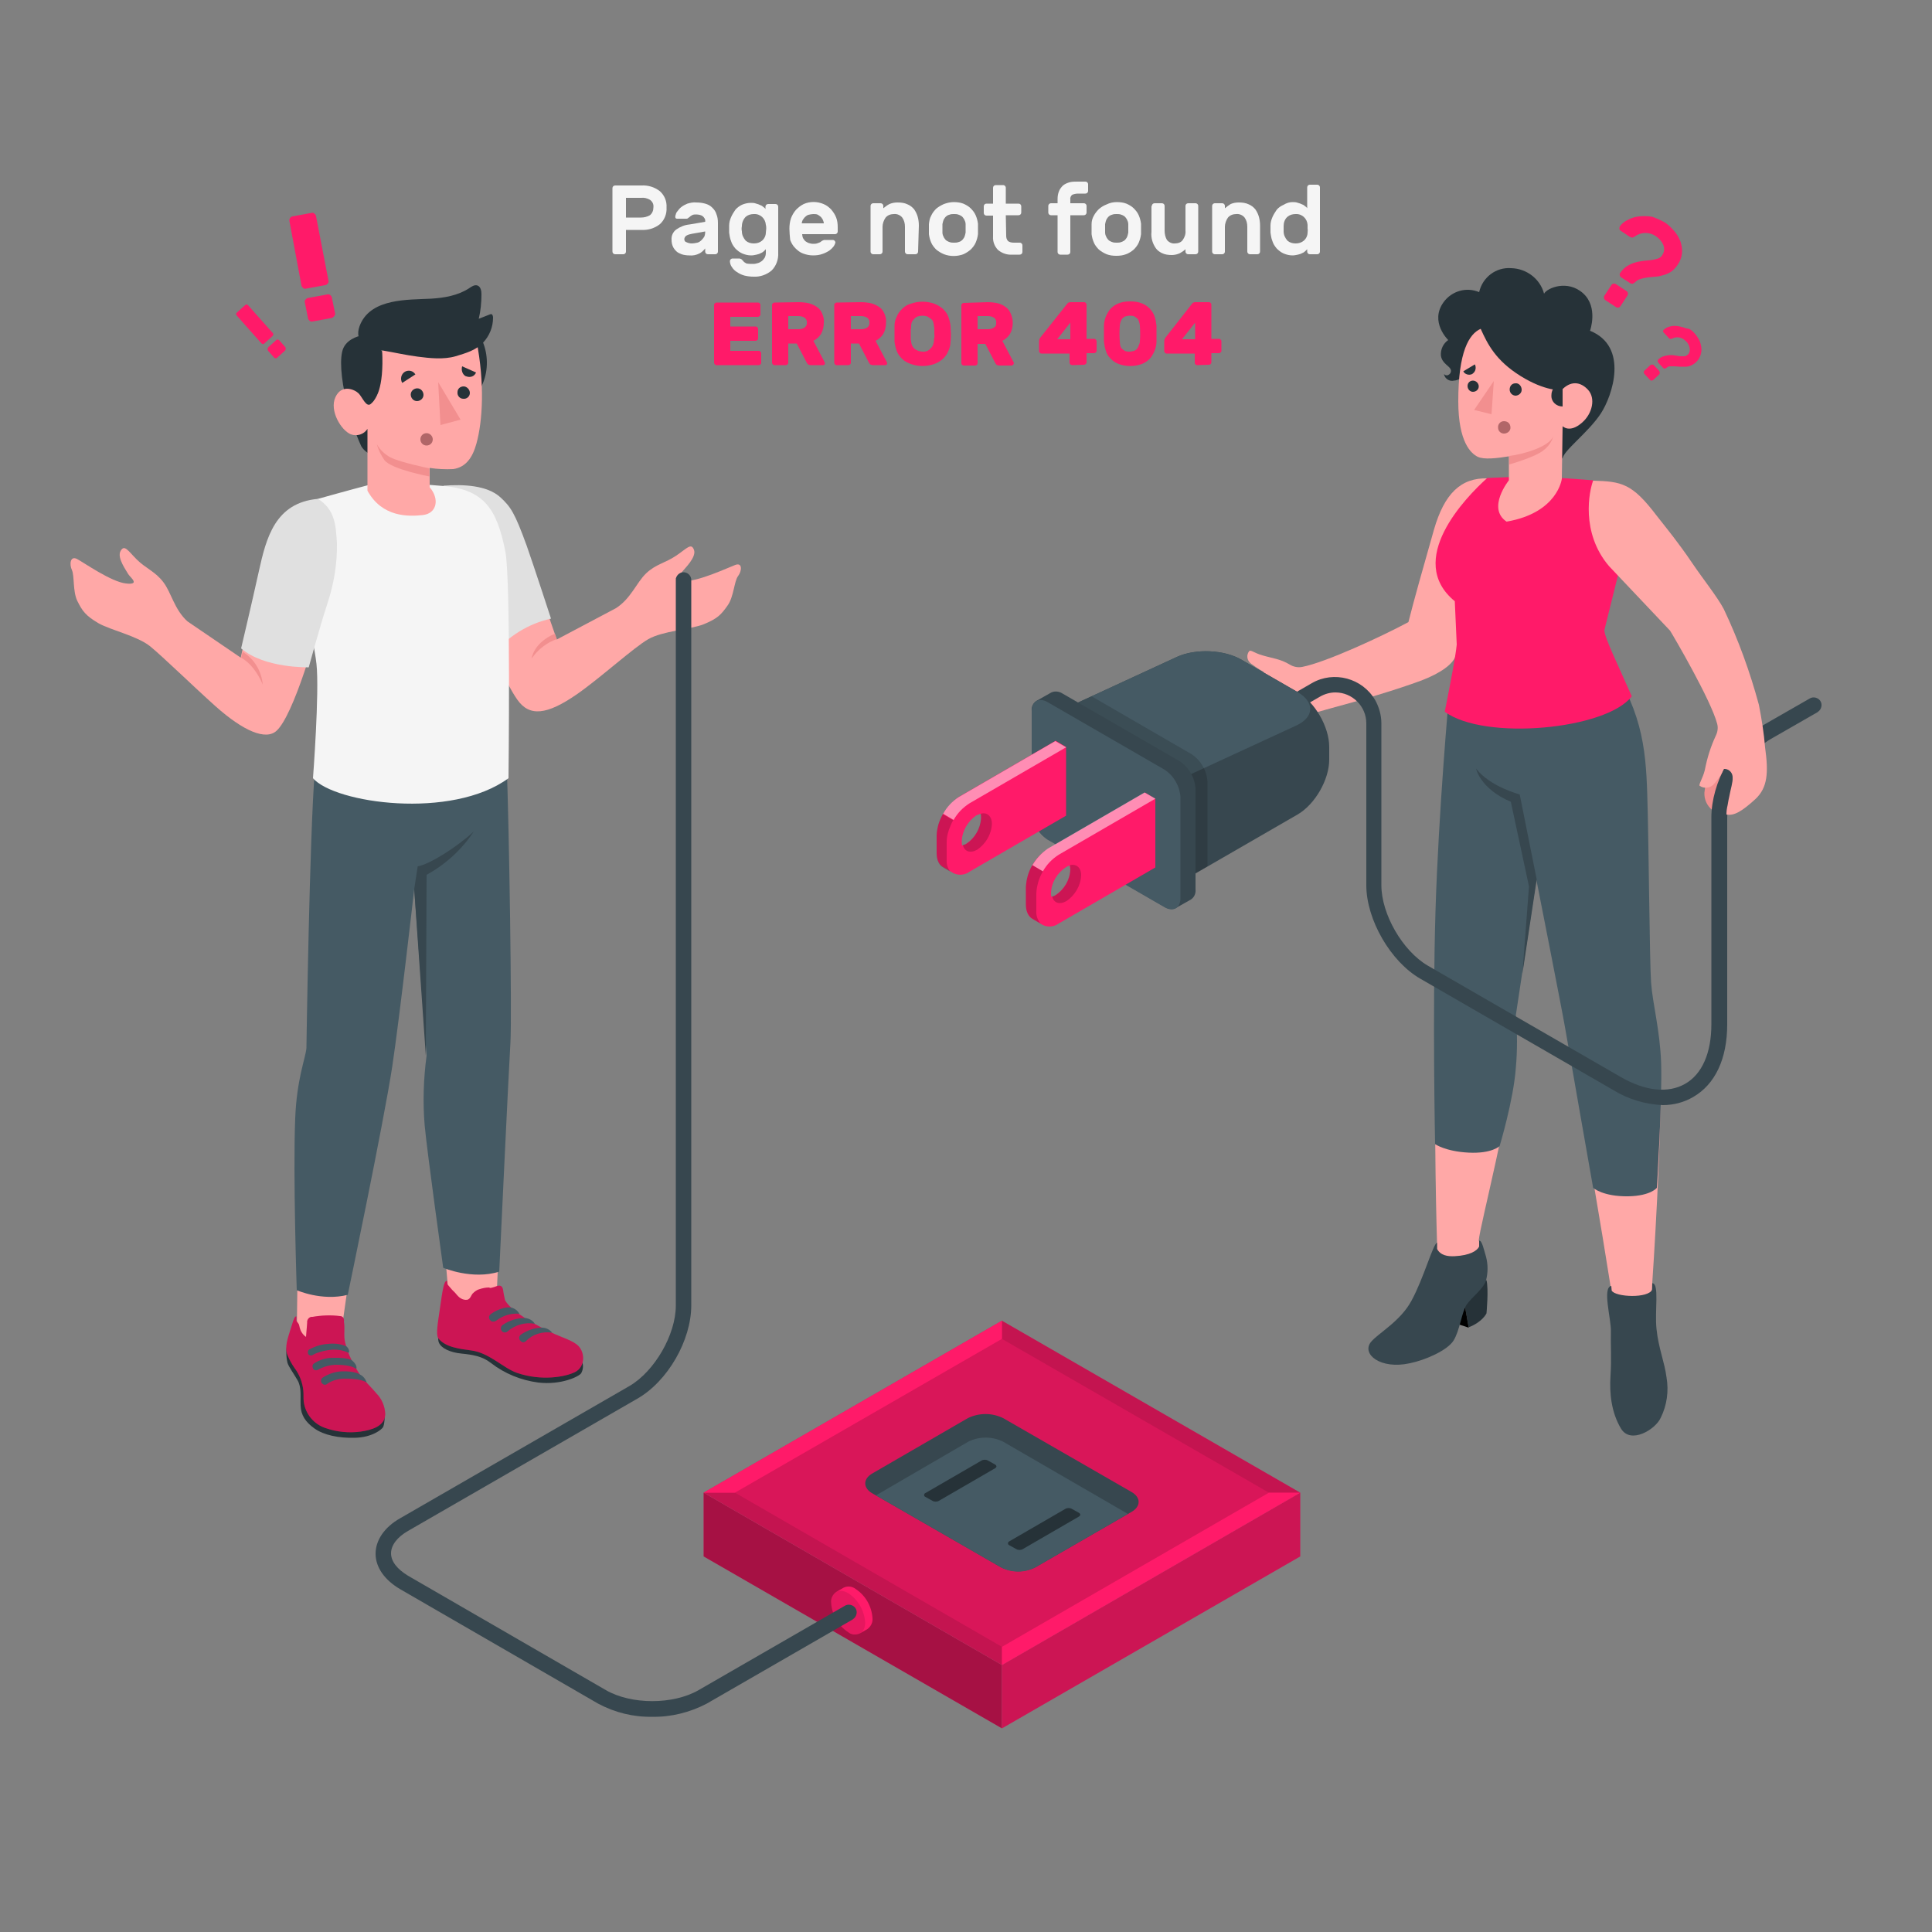 <?xml version="1.0" encoding="utf-8"?>
<!-- Generator: Adobe Illustrator 24.2.0, SVG Export Plug-In . SVG Version: 6.00 Build 0)  -->
<svg version="1.1" id="Camada_1" xmlns="http://www.w3.org/2000/svg" xmlns:xlink="http://www.w3.org/1999/xlink" x="0px" y="0px"
	 viewBox="0 0 500 500" style="enable-background:new 0 0 500 500;" xml:space="preserve">
<rect x="0" y="0" width="500" height="500" fill="#808080" stroke="none"/>
<style type="text/css">
	.st0{fill:#FFA8A7;}
	.st1{fill:#37474F;}
	.st2{fill:#263238;}
	.st3{fill:#455A64;}
	.st4{fill:#FF1A69;}
	.st5{fill:#F28F8F;}
	.st6{opacity:0.15;enable-background:new    ;}
	.st7{opacity:0.2;enable-background:new    ;}
	.st8{opacity:0.5;fill:#FFFFFF;enable-background:new    ;}
	.st9{fill:#B16668;}
	.st10{fill:#F5F5F5;}
	.st11{fill:#E0E0E0;}
	.st12{opacity:0.35;enable-background:new    ;}
	.st13{opacity:0.1;enable-background:new    ;}
</style>
<g id="freepik--Character--inject-3">
	<g id="freepik--Bottom--inject-3">
		<path class="st0" d="M427.6,332.1c0,0,2.8-41.2,2-56.4c-0.6-12-2.3-17-2.6-19.7c0,0-3-28-3.2-51.9c-0.1-11.5-1.2-19.6-7.5-33.3
			l-40.4,9.7c-0.8,6.1-3.6,46.4-4.3,82.2c-0.6,31.4,0.3,58.8,0.3,58.8v1.6c0,1.8-0.4,3.1-1.6,6.1c-1.5,3.8-3.6,7.3-6.3,10.4
			c-0.8,0.9-6.6,5.9-7.4,7c-2.5,2.9,2.7,4.5,6.5,4c4-0.5,10.3-2.1,12-4.5c1.2-1.6,2.1-7.4,3.3-9c4.1-5.6,5.8-8,5.8-9.8
			c0.1-3.2-1-4.5-1.5-6.3c0.3-3.8,8.5-35,8.7-46.1c0.1-5.3-0.3-12.5-0.3-12.5l6.4-36.5c2.5,9.1,6.8,31.8,8.2,40.4
			c1.8,10.6,6.4,37.9,9.1,54.1c1,6.3,1.5,9.4,2,12.4l0.1,1.2c0.1,1.6,1.2,18.5,1.9,22c1.3,7.4,7.9,6.5,8.9,0.5
			c0.9-5.1-0.2-20.8-0.2-22.8L427.6,332.1z"/>
		<path class="st1" d="M427.6,332.1c1.9,0,0.6,7.2,1.1,11.8c0.5,5,2.1,8.6,2.6,12.6c0.6,3.5,0.1,7.2-1.5,10.4c-1.3,3-7.8,7-10.3,2.8
			s-3-9.1-2.7-13.7s0-7.7,0.1-11.4c0.1-3.2-2.3-11.4,0.1-11.8l0.1,1.2c0.9,1.7,9.6,2.1,10.5-0.3L427.6,332.1z"/>
		<path class="st2" d="M384.7,331.3c0.6,2.3,0,8.6,0,8.6s-1,2.2-4.6,3.6l-1.6-8.8L384.7,331.3z"/>
		<polygon points="380.1,343.6 372.2,341 370.4,334 379.2,338.5 		"/>
		<path class="st1" d="M371.9,323.2v-1.6c-1.1,0.5-3.4,9.1-6.6,15c-2.9,5.4-8.6,8.4-10.5,10.7c-2.5,3.1,2.4,7.2,10.1,5.5
			c3.9-0.8,9.7-3.3,11.3-5.9s2.1-7.4,3.4-9.3s4.4-4.1,5-6.3c0.5-2,0.5-4,0-6c-0.6-2-1.1-4.4-1.8-4.2v1.5c-0.5,1.1-2.4,2.3-6.3,2.5
			C374.6,325.2,372.8,324.9,371.9,323.2z"/>
		<path class="st3" d="M375,180c0,0-2.7,29.7-3.5,55.9s-0.1,60.2-0.1,60.2s2.7,1.9,8.7,2.2s8-1.7,8-1.7s3.6-11.9,4.2-20.3
			c0.4-4.5,0.4-9.1,0-13.6l5.3-35.1c0,0,6.8,34.5,7.5,38.7s7.2,41.1,7.2,41.1s2.5,2.3,9.1,2.2c5.8-0.1,7.4-2.2,7.4-2.2
			s1.4-22.6,1.1-32.3c-0.3-8.5-2.2-15.3-2.6-20.8s-0.6-37-1-49s-1.4-22.3-11.7-36.7L375,180z"/>
		<path class="st1" d="M397.7,227.6l-4.4-22c0,0-7.7-2-11.3-6.7c0,0,1,5.2,9,8.6l4.7,21.9L394,252L397.7,227.6z"/>
	</g>
	<g id="freepik--Top--inject-3">
		<path class="st0" d="M318.6,174.5c2.8,0.4,5.8,0.2,8.5-0.6c-1.2-0.6-2.3-1.4-3.4-2.2c-1-0.8-1.2-2.2-0.4-3.2
			c0.4-0.4,1.3,0.5,3.4,1.1c2.7,0.8,4.6,0.9,7.1,2.4c1,0.6,2.1,0.8,3.2,0.6c6.2-1.2,20.8-8,27.5-11.6c1.4-5.6,3.7-13.7,6.6-23.9
			c2.7-9.4,7-13.5,13.9-13.3l-1,20.4c0,0-3.3,14.1-7.3,25.6c-0.7,2-3.6,4.3-8.8,6.3c-6.8,2.5-14.9,4.9-24.9,7.6
			c-4,1.2-8.2,2-12.3,2.4c-10.5,0.9-14.6-2-16-4.1C310.6,176.2,313,173.4,318.6,174.5z"/>
		<path class="st4" d="M402.7,123.6l9.6,0.7c-1.7,8,1.1,16.2,7.2,21.5l-4.3,17.3c0.1,2.1,3.7,9.3,7.1,17.1
			c-6.5,8.6-38.1,11.6-48.4,4c1.6-8.1,2.8-14.3,3.1-17.4l-0.5-11.2c-12.9-10.6,2.7-26.8,8.4-31.9l7.2-0.3L402.7,123.6z"/>
		<path class="st5" d="M443.2,209.7c-1.4-1.1-2.2-2.8-2.1-4.6c0.2-1.6,0.5-3.6,1.2-4.4s4.9-6.5,6.7-3.2c2,3.6,1.6,5.1,1.6,5.1
			L443.2,209.7z"/>
		<path class="st1" d="M430.3,286c-4.5-0.2-8.9-1.5-12.8-3.9l-49.9-28.8c-7.7-4.4-14-15.3-14-24.2v-41.9c0-4.4-3.6-8-8-8
			c-1.4,0-2.8,0.4-4,1.1l-17.5,10.1c-0.9,0.6-2.2,0.3-2.8-0.6c-0.6-0.9-0.3-2.2,0.6-2.8c0,0,0.1-0.1,0.1-0.1l17.5-10.1
			c5.7-3.3,13.1-1.3,16.4,4.4c1,1.8,1.6,3.9,1.6,6v41.9c0,7.5,5.5,17,12,20.8l49.9,28.8c6.4,3.7,12.3,4.3,16.7,1.8s6.8-8,6.8-15.4
			v-53.5c0-9.1,5.8-19.5,13.2-23.8l12.2-7c0.9-0.6,2.2-0.3,2.8,0.6c0.6,0.9,0.3,2.2-0.6,2.8c0,0-0.1,0.1-0.1,0.1l-12.2,7
			c-6.1,3.5-11.2,12.8-11.2,20.3v53.5c0,8.9-3.1,15.5-8.8,18.8C435.8,285.3,433.1,286,430.3,286z"/>
		<g id="freepik--Plug--inject-3">
			<path class="st1" d="M344,193.3v3.3c0,5.2-3.7,11.6-8.2,14.2l-30.3,17.5l-30.8-17.8v-26.7l29.9-13.8c4.8-2.2,12.3-1.9,16.8,0.8
				l14.4,8.3C340.3,181.7,344,188.1,344,193.3z"/>
			<path class="st3" d="M304.6,170c4.8-2.2,12.3-1.9,16.8,0.8l14.4,8.3c4.5,2.6,4.4,6.5-0.4,8.7l-29.9,13.8l-30.8-17.8L304.6,170z"
				/>
			<path class="st6" d="M308.4,195.2c2.4,1.6,3.9,4.2,4.1,7.1v21.9l-7,4l-30.8-17.8v-26.6l7.8-3.6L308.4,195.2z"/>
			<path class="st1" d="M272.1,179.2c0.9-0.4,2-0.3,2.9,0.3l30.3,17.5c2.4,1.6,3.9,4.2,4.1,7.1v26.1c0.1,1-0.3,2-1.2,2.6
				c-0.7,0.4-3.2,1.8-3.9,2.2c-0.9,0.4-2,0.3-2.9-0.3l-30.3-17.5c-2.4-1.6-3.9-4.2-4.1-7.1v-26.1c-0.1-1,0.3-2,1.2-2.6L272.1,179.2z
				"/>
			<path class="st3" d="M301.4,199.2l-30.3-17.5c-2.3-1.3-4.1-0.2-4.1,2.4v26.1c0.2,2.9,1.7,5.5,4.1,7.1l30.3,17.5
				c2.3,1.3,4.1,0.2,4.1-2.4v-26.1C305.3,203.4,303.8,200.8,301.4,199.2z"/>
			<path class="st4" d="M265.5,229.6v4.5c0,1.8,0.6,3.1,1.7,3.7l2.7,1.6c1.3,0.6,2.9,0.5,4.1-0.4l25-14.5v-17.8l-2.7-1.6l-25,14.5
				C267.8,221.8,265.7,225.5,265.5,229.6z M276.8,224c0.1,0.3,0.1,0.7,0.2,1c-0.1,2.7-1.6,5.2-3.9,6.7c-0.3,0.2-0.6,0.3-1,0.4
				c-0.1-0.3-0.1-0.7-0.1-1c0.1-2.7,1.6-5.2,3.9-6.7C276.2,224.2,276.5,224.1,276.8,224z"/>
			<path class="st7" d="M269.8,239.3c0.1,0,0.1,0.1,0.2,0.1l0,0L269.8,239.3l-2.6-1.5c-1-0.6-1.7-1.9-1.7-3.7v-4.5
				c0.1-2,0.6-4,1.7-5.7l2.7,1.6c-1,1.7-1.6,3.7-1.7,5.7v4.5c-0.1,1.2,0.3,2.3,1,3.2C269.4,239,269.6,239.2,269.8,239.3z"/>
			<path class="st8" d="M299,206.7l-25,14.5c-1.7,1.1-3.1,2.5-4.1,4.3l-2.7-1.6c1-1.7,2.4-3.2,4-4.3l25-14.5L299,206.7z"/>
			<path class="st8" d="M270,239.4L270,239.4L270,239.4L270,239.4z"/>
			<path class="st7" d="M270,239.4L270,239.4L270,239.4z"/>
			<path class="st7" d="M277,225c0-0.4,0-0.7-0.1-1.1l0,0c1.6-0.4,2.9,0.6,2.9,2.6c-0.1,2.7-1.6,5.2-3.8,6.7c-1.8,1-3.3,0.5-3.7-1.2
				c0.4-0.1,0.7-0.2,1-0.4C275.4,230.2,276.9,227.7,277,225z"/>
			<path class="st4" d="M242.4,216.2v4.5c0,1.8,0.6,3.1,1.7,3.7l2.7,1.6c1.3,0.6,2.9,0.5,4.1-0.4l25-14.5v-17.8l-2.7-1.6l-25,14.5
				C244.8,208.5,242.6,212.2,242.4,216.2z M253.8,210.6c0.1,0.3,0.1,0.7,0.1,1.1c-0.1,2.7-1.6,5.2-3.9,6.7c-0.3,0.2-0.7,0.3-1,0.4
				c-0.1-0.3-0.1-0.7-0.1-1.1c0.1-2.7,1.6-5.2,3.8-6.7C253.1,210.9,253.4,210.7,253.8,210.6z"/>
			<path class="st7" d="M246.9,226.1L246.9,226.1h-0.1l-2.7-1.6c-1.1-0.6-1.7-1.9-1.7-3.7v-4.5c0-1,0.2-1.9,0.4-2.8
				c0.3-1,0.7-1.9,1.2-2.8l0,0l2.7,1.6l0,0c-0.3,0.4-0.5,0.9-0.7,1.4c-0.6,1.3-1,2.8-1,4.3v4.5c-0.1,1.2,0.3,2.3,1,3.2
				C246.4,225.8,246.6,226,246.9,226.1z"/>
			<path class="st8" d="M275.9,193.4l-25,14.5c-1.7,1.1-3.1,2.5-4.1,4.3l-2.7-1.6c0.9-1.7,2.3-3.2,4-4.3l25-14.5L275.9,193.4z"/>
			<path class="st8" d="M247,226.1L247,226.1L247,226.1L247,226.1z"/>
			<path class="st7" d="M253.9,211.7c0-0.4,0-0.7-0.1-1.1l0,0c1.6-0.5,2.9,0.6,2.9,2.6c-0.1,2.7-1.6,5.2-3.8,6.7
				c-1.8,1-3.3,0.5-3.7-1.2c0.4-0.1,0.7-0.2,1-0.4C252.3,216.9,253.7,214.4,253.9,211.7z"/>
		</g>
		<path class="st0" d="M456.8,193.4c-0.3-3.7-0.9-7.4-1.6-11c-2.3-8.5-5.3-16.8-9.1-24.8c-1.7-3.2-5.4-7.8-8.1-11.8
			c-3.8-5.6-6.4-8.7-9.3-12.4c-6.3-8.3-9-8.8-16.4-9c-1,2.6-3.3,13.4,4.1,22.1l15.8,16.7c0.9,1.4,10.6,18,12.2,24.1
			c0.3,1.1,0.1,2.2-0.4,3.2c-1.3,2.8-2.2,5.7-2.8,8.8c-0.5,2.1-1.7,3.8-1.3,4.1c1.1,0.7,2.5,0.6,3.5-0.3c1.1-1.2,2.1-2.6,2.7-4.1
			c1.2-0.1,2.2,0.8,2.3,2c0,0.1,0,0.1,0,0.2c0.1,1.2-0.5,2.9-0.9,5.1c-0.1,0.4-0.2,0.9-0.4,2.1c-0.2,0.8-0.3,1.6-0.3,2.4
			c2,0.4,4.1-0.9,7.5-4C457.5,203.8,457.7,199.9,456.8,193.4z"/>
		<path class="st2" d="M404.4,118.7c0.1-2,6.6-6.7,9.9-11.7c3-4.6,7.3-17.3-2.8-21.4c0,0,2.2-6.1-1.8-9.7s-9.3-1.4-10.1,0.1
			c-1-3.8-4.5-6.5-8.5-6.6c-3.9-0.3-7.4,2.3-8.3,6.2c-3.3-1.4-7.1-0.3-9.2,2.6c-3.7,5.1,1.2,9.8,1.2,9.8c-1.3,0.9-2,2.4-1.9,4
			c0.3,2.2,2.4,2.7,2.6,3.8c0.1,0.6-0.3,1.1-0.8,1.3c-0.4,0.1-0.7,0-1-0.3c0.2,1.2,1.4,2,2.6,1.7c0,0,0,0,0,0
			c2.3-0.1,4.4-3.3,4.4-3.3L404.4,118.7z"/>
		<path class="st0" d="M383.2,85.1c-3,1.3-5.8,5.9-5.8,18.7c0,10.8,3.4,13.6,5,14.4s5,0.4,8.1-0.1v6.2c0,0-5.8,7.2-0.6,10.7
			c13.3-2.3,14.3-11.1,14.3-11.1l0.2-13.6c0,0,1.8,1.9,5-0.9c2.7-2.3,3.6-6.3,1.6-8.5s-4.6-2.4-6.9,0.1c0,0-4.2,0.3-10.6-3.7
			S385,89.1,383.2,85.1z"/>
		<path class="st9" d="M390.9,110.5c0.1,0.9-0.6,1.6-1.5,1.7c0,0,0,0,0,0c-0.9,0.1-1.7-0.6-1.7-1.5c-0.1-0.9,0.6-1.7,1.5-1.7
			S390.8,109.5,390.9,110.5C390.9,110.4,390.9,110.5,390.9,110.5z"/>
		<path class="st2" d="M382.7,100c0,0.8-0.7,1.4-1.5,1.4c-0.8,0-1.4-0.7-1.4-1.5c0-0.8,0.6-1.4,1.4-1.4
			C382,98.5,382.7,99.2,382.7,100C382.7,100,382.7,100,382.7,100z"/>
		<path class="st2" d="M393.8,100.7c0.1,0.9-0.6,1.6-1.5,1.7c0,0,0,0,0,0c-0.9,0-1.6-0.7-1.6-1.6c0-0.9,0.6-1.6,1.5-1.6
			C393,99.1,393.7,99.8,393.8,100.7L393.8,100.7z"/>
		<path class="st2" d="M381.7,94.3l-3,1.8c0.4,0.8,1.5,1.1,2.3,0.7c0,0,0.1,0,0.1-0.1C381.9,96.2,382.1,95.1,381.7,94.3z"/>
		<path class="st2" d="M404.4,99.2v6c-1.6,0-2.9-1.2-2.9-2.7c0-0.1,0-0.1,0-0.2C401.5,100.6,402.7,99.3,404.4,99.2z"/>
		<polygon class="st5" points="386.6,98.6 386,107.2 381.5,106.1 		"/>
		<path class="st5" d="M390.6,118c3.4-0.4,10.3-2.3,11.4-5.1c-0.4,1.4-1.3,2.7-2.5,3.6c-2.1,1.8-8.9,3.7-8.9,3.7L390.6,118z"/>
	</g>
	<g id="freepik--question-marks--inject-3">
		<path class="st4" d="M430.9,57.6c0.9,0.6,1.7,1.4,2.4,2.2c0.7,0.8,1.2,1.7,1.6,2.7c0.3,0.9,0.5,2,0.4,3c-0.1,1.1-0.5,2.1-1.1,3
			c-0.5,0.7-1,1.3-1.7,1.8c-0.6,0.4-1.3,0.7-2,0.9c-0.7,0.2-1.4,0.4-2.1,0.4l-2,0.2c-0.6,0.1-1.2,0.2-1.8,0.4
			c-0.5,0.1-1,0.4-1.4,0.8c-0.2,0.2-0.4,0.3-0.6,0.4c-0.2,0.1-0.5,0-0.7-0.1l-2.3-1.5c-0.2-0.1-0.4-0.4-0.4-0.6
			c-0.1-0.2,0-0.5,0.2-0.7c0.5-0.7,1.1-1.3,1.8-1.7c0.7-0.4,1.3-0.7,2.1-0.9c0.7-0.2,1.4-0.3,2.1-0.4c0.7-0.1,1.4-0.1,2-0.2
			c0.6-0.1,1.1-0.2,1.7-0.4c0.5-0.2,0.9-0.5,1.1-0.9c0.5-0.7,0.6-1.7,0.3-2.5c-0.4-1-1.1-1.8-2-2.4c-1.6-1.1-3.8-1.1-5.4,0.1
			c-0.2,0.1-0.4,0.2-0.6,0.3c-0.2,0-0.5-0.1-0.7-0.2l-2.4-1.6c-0.2-0.1-0.3-0.3-0.3-0.5c0-0.2,0-0.4,0.1-0.6
			c0.5-0.7,1.2-1.3,2.1-1.7c0.9-0.5,1.9-0.8,2.9-0.9c1.1-0.1,2.3-0.1,3.4,0.1C428.7,56.5,429.9,57,430.9,57.6z M420.9,75.3
			c0.2,0.1,0.4,0.4,0.4,0.6c0,0.2,0,0.5-0.2,0.7l-1.7,2.6c-0.1,0.2-0.4,0.4-0.6,0.4c-0.2,0-0.5,0-0.7-0.2l-2.6-1.7
			c-0.2-0.1-0.4-0.4-0.4-0.6c0-0.2,0-0.5,0.2-0.7l1.7-2.6c0.1-0.2,0.4-0.4,0.6-0.4c0.2,0,0.5,0,0.7,0.2L420.9,75.3z"/>
		<path class="st4" d="M429.4,96c0.2,0.3,0.2,0.7,0,0.9c0,0,0,0,0,0l-1.5,1.4c-0.1,0.1-0.3,0.2-0.5,0.2c-0.2,0-0.3-0.1-0.4-0.2
			l-1.4-1.5c-0.1-0.1-0.2-0.3-0.2-0.5c0-0.2,0.1-0.3,0.2-0.4l1.5-1.4c0.3-0.2,0.7-0.2,0.9,0L429.4,96z M438.4,86.1
			c0.5,0.5,0.9,1.1,1.3,1.8c0.3,0.6,0.5,1.3,0.6,2c0.1,0.7,0,1.3-0.2,2c-0.4,1.2-1.3,2.2-2.5,2.7c-0.5,0.2-0.9,0.3-1.4,0.3
			c-0.5,0-1,0-1.4,0l-1.3-0.1c-0.4,0-0.8,0-1.2,0c-0.4,0-0.7,0.1-1,0.4c-0.1,0.1-0.3,0.1-0.5,0.2c-0.2,0-0.3-0.1-0.4-0.2l-1.2-1.3
			c-0.1-0.1-0.2-0.3-0.2-0.5c0-0.2,0.1-0.3,0.2-0.4c0.4-0.4,0.9-0.7,1.4-0.8c0.5-0.2,1-0.2,1.5-0.3c0.5,0,1,0,1.4,0.1
			c0.5,0.1,0.9,0.1,1.3,0.2c0.4,0,0.8,0,1.1,0c0.3,0,0.6-0.2,0.9-0.4c0.4-0.4,0.6-1,0.5-1.6c-0.1-0.7-0.4-1.4-1-1.9
			c-0.9-1-2.3-1.3-3.5-0.7c-0.1,0.1-0.3,0.1-0.5,0.1c-0.2,0-0.3-0.1-0.4-0.2l-1.3-1.4c-0.1-0.1-0.2-0.2-0.2-0.4
			c0-0.1,0.1-0.3,0.2-0.4c0.5-0.4,1-0.7,1.6-0.8c0.7-0.2,1.3-0.2,2-0.1c0.7,0.1,1.5,0.3,2.2,0.6C437.2,85,437.9,85.5,438.4,86.1
			L438.4,86.1z"/>
	</g>
</g>
<g id="freepik--Text--inject-3">
	<g>
		<path class="st10" d="M166,48c1.7-0.1,3.4,0.4,4.8,1.5c1.2,1.1,1.8,2.6,1.7,4.2c0.1,1.6-0.5,3.2-1.7,4.3c-1.4,1.1-3.1,1.6-4.8,1.5
			h-4v5.6c0,0.2-0.1,0.4-0.2,0.5c-0.1,0.1-0.3,0.2-0.5,0.2h-2.1c-0.4,0-0.7-0.3-0.7-0.7c0,0,0,0,0,0V48.7c0-0.4,0.3-0.7,0.7-0.7
			c0,0,0,0,0,0L166,48z M162,56.3h3.9c0.8,0,1.6-0.2,2.3-0.6c0.6-0.5,0.9-1.2,0.9-2c0.1-0.8-0.2-1.5-0.9-2c-0.7-0.4-1.5-0.6-2.3-0.5
			H162V56.3z"/>
		<path class="st10" d="M174.8,55.8c0.1-0.4,0.2-0.8,0.5-1.1c0.3-0.4,0.6-0.8,1-1.1c0.5-0.4,1.1-0.7,1.6-0.9
			c0.7-0.2,1.5-0.4,2.3-0.3c0.8,0,1.6,0.1,2.3,0.3c0.7,0.2,1.3,0.5,1.8,1c0.5,0.5,0.9,1,1.1,1.7c0.3,0.7,0.4,1.5,0.4,2.3v7.4
			c0,0.2-0.1,0.4-0.2,0.5c-0.1,0.1-0.3,0.2-0.5,0.2h-1.9c-0.4,0-0.7-0.3-0.7-0.7c0,0,0,0,0,0v-0.8c-0.4,0.5-0.9,1-1.5,1.3
			c-0.8,0.4-1.7,0.6-2.6,0.5c-0.7,0-1.4-0.1-2-0.3c-0.5-0.2-1-0.4-1.4-0.8c-0.4-0.4-0.7-0.8-0.9-1.3c-0.2-0.5-0.3-1-0.3-1.6
			c-0.1-1.1,0.4-2.1,1.2-2.7c1-0.7,2.2-1.2,3.4-1.3l4.1-0.7c0.1-0.6-0.2-1.1-0.7-1.5c-0.5-0.3-1.1-0.4-1.7-0.4c-0.3,0-0.7,0-1,0.2
			c-0.2,0.1-0.5,0.3-0.7,0.5c-0.1,0.1-0.3,0.2-0.4,0.3c-0.1,0.1-0.3,0.1-0.4,0.1h-2.4c-0.2,0-0.3-0.1-0.4-0.2
			C174.8,56.1,174.7,56,174.8,55.8z M179,63c0.5,0,1-0.1,1.5-0.2c0.4-0.1,0.8-0.4,1.1-0.7c0.3-0.3,0.5-0.6,0.7-0.9
			c0.1-0.3,0.2-0.7,0.2-1v-0.3l-3.4,0.6c-0.5,0.1-1,0.2-1.5,0.5c-0.3,0.2-0.5,0.6-0.5,0.9c0,0.4,0.2,0.7,0.6,0.8
			C178.1,62.9,178.6,63,179,63z"/>
		<path class="st10" d="M195,68.3c0.4,0,0.7-0.1,1.1-0.2c0.4-0.1,0.7-0.3,1-0.5c0.3-0.2,0.6-0.6,0.8-0.9c0.2-0.4,0.3-0.8,0.3-1.3
			v-0.9c-0.2,0.2-0.3,0.3-0.5,0.5c-0.2,0.2-0.5,0.4-0.8,0.5c-0.3,0.2-0.7,0.3-1.1,0.4c-0.5,0.1-0.9,0.2-1.4,0.2
			c-0.8,0-1.6-0.2-2.3-0.5c-0.7-0.3-1.3-0.8-1.8-1.3c-0.5-0.6-0.9-1.2-1.1-1.9c-0.3-0.7-0.4-1.5-0.5-2.2c0-0.2,0-0.5,0-0.9
			s0-0.6,0-0.9c0-0.8,0.2-1.5,0.5-2.2c0.3-0.7,0.7-1.3,1.1-1.9c0.5-0.6,1.1-1,1.7-1.3c0.7-0.3,1.5-0.5,2.3-0.5c0.5,0,0.9,0,1.4,0.2
			c0.4,0.1,0.7,0.2,1.1,0.4c0.3,0.1,0.6,0.3,0.8,0.5c0.2,0.1,0.4,0.3,0.5,0.5v-0.6c0-0.4,0.3-0.7,0.7-0.7h1.9c0.4,0,0.7,0.3,0.7,0.7
			v11.9c0.1,1.7-0.5,3.4-1.7,4.6c-1.3,1.1-3,1.7-4.7,1.6c-0.8,0-1.6-0.1-2.4-0.3c-0.7-0.2-1.3-0.5-1.9-0.9c-0.5-0.3-1-0.8-1.3-1.3
			c-0.3-0.4-0.5-1-0.5-1.5c0-0.2,0.1-0.4,0.2-0.5c0.1-0.1,0.3-0.2,0.5-0.2h1.7c0.2,0,0.4,0.1,0.6,0.2c0.2,0.2,0.3,0.3,0.4,0.4
			c0.2,0.3,0.5,0.5,0.9,0.7C193.8,68.3,194.4,68.3,195,68.3z M192,58.5c-0.1,0.5-0.1,0.9,0,1.4c0,0.9,0.4,1.7,1,2.4
			c0.6,0.5,1.3,0.7,2.1,0.7c0.8,0,1.5-0.2,2.1-0.7c0.6-0.5,1-1.3,1-2.1c0-0.3,0.1-0.7,0.1-1c0-0.3,0-0.7-0.1-1
			c-0.1-1.6-1.4-2.9-3.1-2.8c-0.8,0-1.5,0.2-2.1,0.7C192.4,56.7,192,57.6,192,58.5z"/>
		<path class="st10" d="M204.3,59.2c0-0.9,0.1-1.8,0.4-2.7c0.3-0.8,0.7-1.5,1.3-2.2c0.6-0.6,1.2-1.1,2-1.5c1.6-0.7,3.5-0.7,5.1,0
			c0.8,0.3,1.4,0.8,2,1.4c0.5,0.6,1,1.3,1.3,2.1c0.3,0.8,0.4,1.6,0.4,2.5v1.1c0,0.2-0.1,0.4-0.2,0.5c-0.1,0.1-0.3,0.2-0.5,0.2h-8.5
			c0,0.3,0.1,0.7,0.2,1c0.2,0.3,0.4,0.6,0.6,0.8c0.3,0.2,0.6,0.4,0.9,0.5c0.4,0.1,0.7,0.2,1.1,0.2c0.4,0,0.9,0,1.3-0.2
			c0.3-0.1,0.6-0.2,0.8-0.4c0.1-0.1,0.3-0.2,0.5-0.3c0.2-0.1,0.3-0.1,0.5-0.1h2c0.2,0,0.4,0.1,0.5,0.2c0.1,0.1,0.2,0.3,0.2,0.5
			c-0.1,0.3-0.2,0.6-0.4,0.9c-0.3,0.4-0.7,0.8-1.1,1.1c-0.6,0.4-1.2,0.7-1.8,0.9c-0.8,0.3-1.6,0.4-2.5,0.4c-0.9,0-1.8-0.2-2.6-0.5
			c-0.8-0.3-1.4-0.8-2-1.4c-0.6-0.6-1-1.3-1.3-2.1C204.4,61.1,204.3,60.1,204.3,59.2z M210.5,55.4c-0.4,0-0.9,0.1-1.3,0.2
			c-0.3,0.1-0.6,0.3-0.9,0.6c-0.2,0.2-0.4,0.5-0.6,0.8c-0.1,0.3-0.2,0.5-0.2,0.8h5.7c0-0.3-0.1-0.5-0.2-0.8
			c-0.1-0.3-0.3-0.5-0.5-0.8c-0.2-0.2-0.5-0.4-0.8-0.6C211.4,55.4,210.9,55.4,210.5,55.4z"/>
		<path class="st10" d="M237.6,65.1c0,0.4-0.3,0.7-0.7,0.7c0,0,0,0,0,0h-2c-0.2,0-0.4-0.1-0.5-0.2c-0.1-0.1-0.2-0.3-0.2-0.5v-6.4
			c0-0.9-0.2-1.7-0.7-2.4c-0.5-0.6-1.3-1-2.2-0.9c-0.8,0-1.6,0.3-2.1,0.9c-0.5,0.7-0.8,1.6-0.8,2.4v6.4c0,0.2-0.1,0.4-0.2,0.5
			c-0.1,0.1-0.3,0.2-0.5,0.2H226c-0.2,0-0.4-0.1-0.5-0.2c-0.1-0.1-0.2-0.3-0.2-0.5V53.3c0-0.2,0.1-0.4,0.2-0.5
			c0.1-0.1,0.3-0.2,0.5-0.2h1.9c0.2,0,0.4,0.1,0.5,0.2c0.1,0.1,0.2,0.3,0.2,0.5v0.6c0.5-0.4,1-0.8,1.6-1.1c0.7-0.3,1.4-0.4,2.1-0.4
			c0.9,0,1.8,0.1,2.6,0.5c0.7,0.3,1.2,0.7,1.7,1.3c0.4,0.6,0.7,1.2,0.9,1.9c0.2,0.7,0.3,1.5,0.3,2.3L237.6,65.1z"/>
		<path class="st10" d="M246.8,52.3c0.9,0,1.7,0.1,2.5,0.4c0.7,0.3,1.4,0.7,1.9,1.2c0.5,0.5,1,1.1,1.3,1.8c0.3,0.7,0.5,1.4,0.6,2.2
			c0,0.2,0,0.4,0,0.6V60c0,0.2,0,0.4,0,0.6c-0.1,0.8-0.3,1.5-0.6,2.2c-0.3,0.7-0.8,1.3-1.3,1.8c-0.6,0.5-1.2,0.9-1.9,1.2
			c-1.6,0.6-3.4,0.6-5,0c-0.7-0.3-1.4-0.7-2-1.2c-0.5-0.5-1-1.1-1.3-1.8c-0.3-0.7-0.5-1.4-0.6-2.2c0-0.2,0-0.3,0-0.6
			c0-0.2,0-0.5,0-0.7s0-0.5,0-0.7s0-0.4,0-0.6c0.1-0.8,0.2-1.5,0.6-2.2c0.3-0.7,0.8-1.3,1.3-1.8c0.6-0.5,1.3-0.9,2-1.2
			C245.1,52.5,246,52.3,246.8,52.3z M249.9,58c0-0.5-0.2-0.9-0.4-1.3c-0.2-0.3-0.4-0.6-0.7-0.8c-0.3-0.2-0.6-0.3-0.9-0.4
			c-0.3-0.1-0.7-0.1-1-0.1c-0.3,0-0.7,0-1,0.1c-0.3,0.1-0.7,0.2-0.9,0.4c-0.3,0.2-0.5,0.5-0.7,0.8c-0.2,0.4-0.3,0.8-0.4,1.3
			c0,0.1,0,0.3,0,0.5s0,0.4,0,0.6s0,0.4,0,0.6c0,0.2,0,0.3,0,0.5c0,0.5,0.2,0.9,0.4,1.3c0.2,0.3,0.4,0.6,0.7,0.8
			c0.3,0.2,0.6,0.3,0.9,0.4c0.3,0.1,0.7,0.1,1,0.1c0.3,0,0.7,0,1-0.1c0.3-0.1,0.7-0.2,0.9-0.4c0.3-0.2,0.5-0.5,0.7-0.8
			c0.2-0.4,0.3-0.8,0.4-1.3c0-0.1,0-0.3,0-0.5v-1.3C249.9,58.3,249.9,58.2,249.9,58L249.9,58z"/>
		<path class="st10" d="M260.4,61c0,0.5,0.1,0.9,0.4,1.3c0.4,0.4,1,0.5,1.6,0.5h1.5c0.2,0,0.4,0.1,0.5,0.2c0.1,0.1,0.2,0.3,0.2,0.5
			v1.7c0,0.4-0.3,0.7-0.7,0.7c0,0,0,0,0,0H262c-1.3,0.1-2.6-0.3-3.7-1.2c-0.9-0.9-1.4-2.2-1.3-3.5v-5.4h-1.7c-0.4,0-0.7-0.3-0.7-0.7
			v-1.7c0-0.4,0.3-0.7,0.7-0.7h1.7v-4.1c0-0.4,0.3-0.7,0.7-0.7h1.9c0.2,0,0.4,0.1,0.5,0.2c0.1,0.1,0.2,0.3,0.2,0.5v4.1h3.3
			c0.4,0,0.7,0.3,0.7,0.7V55c0,0.4-0.3,0.7-0.7,0.7h-3.3L260.4,61z"/>
		<path class="st10" d="M277,52.6h3.5c0.2,0,0.4,0.1,0.5,0.2c0.1,0.1,0.2,0.3,0.2,0.5V55c0,0.2-0.1,0.4-0.2,0.5
			c-0.1,0.1-0.3,0.2-0.5,0.2H277v9.5c0,0.4-0.3,0.7-0.7,0.7c0,0,0,0,0,0h-1.9c-0.2,0-0.4-0.1-0.5-0.2c-0.1-0.1-0.2-0.3-0.2-0.5v-9.5
			H272c-0.2,0-0.4-0.1-0.5-0.2c-0.1-0.1-0.2-0.3-0.2-0.5v-1.7c0-0.2,0.1-0.4,0.2-0.5c0.1-0.1,0.3-0.2,0.5-0.2h1.7v-1.1
			c0-0.7,0.1-1.4,0.4-2.1c0.2-0.5,0.6-1,1-1.4c0.5-0.4,1-0.6,1.6-0.8c0.7-0.2,1.4-0.2,2.1-0.2h2.1c0.2,0,0.4,0.1,0.5,0.2
			c0.1,0.1,0.2,0.3,0.2,0.5v1.7c0,0.4-0.3,0.7-0.7,0.7c0,0,0,0,0,0H279c-0.5,0-1,0.1-1.5,0.3c-0.4,0.3-0.6,0.8-0.5,1.3L277,52.6z"/>
		<path class="st10" d="M289,52.3c0.9,0,1.7,0.1,2.5,0.4c0.7,0.3,1.4,0.7,1.9,1.2c0.5,0.5,1,1.1,1.3,1.8c0.3,0.7,0.5,1.4,0.6,2.2
			c0,0.2,0,0.4,0,0.6V60c0,0.2,0,0.4,0,0.6c-0.1,0.8-0.3,1.5-0.6,2.2c-0.3,0.7-0.8,1.3-1.3,1.8c-0.6,0.5-1.2,0.9-2,1.2
			c-0.8,0.3-1.6,0.4-2.5,0.4c-0.9,0-1.7-0.1-2.5-0.4c-0.7-0.3-1.4-0.7-2-1.2c-0.5-0.5-1-1.1-1.3-1.8c-0.3-0.7-0.5-1.4-0.6-2.2
			c0-0.2,0-0.3,0-0.6s0-0.5,0-0.7s0-0.5,0-0.7s0-0.4,0-0.6c0-0.8,0.2-1.5,0.6-2.2c0.3-0.6,0.8-1.2,1.3-1.7c0.6-0.5,1.2-0.9,2-1.2
			C287.2,52.5,288.1,52.3,289,52.3z M292,58c0-0.5-0.2-0.9-0.4-1.3c-0.2-0.3-0.4-0.6-0.7-0.8c-0.3-0.2-0.6-0.3-0.9-0.4
			c-0.3-0.1-0.7-0.1-1-0.1c-0.3,0-0.7,0-1,0.1c-0.3,0.1-0.7,0.2-0.9,0.4c-0.3,0.2-0.5,0.5-0.7,0.8c-0.2,0.4-0.3,0.8-0.4,1.3
			c0,0.1,0,0.3,0,0.5s0,0.4,0,0.6s0,0.4,0,0.6c0,0.2,0,0.3,0,0.5c0,0.5,0.2,0.9,0.4,1.3c0.2,0.3,0.4,0.6,0.7,0.8
			c0.3,0.2,0.6,0.3,0.9,0.4c0.3,0.1,0.7,0.1,1,0.1c0.3,0,0.7,0,1-0.1c0.3-0.1,0.6-0.2,0.9-0.4c0.3-0.2,0.5-0.5,0.7-0.8
			c0.2-0.4,0.3-0.8,0.4-1.3c0-0.2,0-0.3,0-0.5v-1.2C292,58.4,292,58.2,292,58z"/>
		<path class="st10" d="M298.1,53.3c0-0.4,0.3-0.7,0.7-0.7h1.9c0.4,0,0.7,0.3,0.7,0.7v6.4c0,0.9,0.2,1.7,0.6,2.4
			c0.5,0.6,1.3,1,2.1,0.9c0.8,0,1.6-0.3,2-0.9c0.5-0.7,0.8-1.6,0.7-2.4v-6.4c0-0.4,0.3-0.7,0.7-0.7h1.9c0.2,0,0.4,0.1,0.5,0.2
			c0.1,0.1,0.2,0.3,0.2,0.5v11.8c0,0.4-0.3,0.7-0.7,0.7c0,0,0,0,0,0h-1.9c-0.2,0-0.4-0.1-0.5-0.2c-0.1-0.1-0.2-0.3-0.2-0.5v-0.6
			c-0.4,0.4-0.9,0.7-1.4,1c-0.6,0.3-1.4,0.5-2.1,0.5c-0.9,0-1.8-0.1-2.6-0.5c-0.6-0.3-1.2-0.7-1.6-1.3c-0.4-0.6-0.7-1.2-0.9-1.9
			c-0.2-0.7-0.3-1.5-0.2-2.3V53.3z"/>
		<path class="st10" d="M326.1,65.1c0,0.4-0.3,0.7-0.7,0.7c0,0,0,0,0,0h-1.9c-0.2,0-0.4-0.1-0.5-0.2c-0.1-0.1-0.2-0.3-0.2-0.5v-6.4
			c0-0.9-0.2-1.7-0.7-2.4c-0.5-0.6-1.3-1-2.2-0.9c-0.8,0-1.6,0.3-2.1,0.9c-0.5,0.7-0.8,1.6-0.8,2.4v6.4c0,0.2-0.1,0.4-0.2,0.5
			c-0.1,0.1-0.3,0.2-0.5,0.2h-1.9c-0.2,0-0.4-0.1-0.5-0.2c-0.1-0.1-0.2-0.3-0.2-0.5V53.3c0-0.2,0.1-0.4,0.2-0.5
			c0.1-0.1,0.3-0.2,0.5-0.2h1.9c0.2,0,0.4,0.1,0.5,0.2c0.1,0.1,0.2,0.3,0.2,0.5v0.6c0.5-0.4,1-0.8,1.5-1.1c0.7-0.3,1.4-0.4,2.1-0.4
			c0.9,0,1.8,0.1,2.6,0.5c0.7,0.3,1.2,0.7,1.7,1.3c0.4,0.6,0.7,1.2,0.9,1.9c0.2,0.7,0.3,1.5,0.3,2.3L326.1,65.1z"/>
		<path class="st10" d="M334.5,52.3c0.5,0,0.9,0,1.4,0.2c0.4,0.1,0.7,0.2,1.1,0.4c0.3,0.1,0.6,0.3,0.8,0.5c0.2,0.1,0.4,0.3,0.5,0.5
			v-5.4c0-0.4,0.3-0.7,0.7-0.7c0,0,0,0,0,0h1.9c0.2,0,0.4,0.1,0.5,0.2c0.1,0.1,0.2,0.3,0.2,0.5v16.6c0,0.2-0.1,0.4-0.2,0.5
			c-0.1,0.1-0.3,0.2-0.5,0.2h-1.9c-0.4,0-0.7-0.3-0.7-0.7c0,0,0,0,0,0v-0.6c-0.2,0.2-0.3,0.3-0.5,0.5c-0.2,0.2-0.5,0.4-0.8,0.5
			c-0.3,0.2-0.7,0.3-1.1,0.4c-0.5,0.1-0.9,0.2-1.4,0.2c-0.8,0-1.6-0.2-2.3-0.5c-0.7-0.3-1.3-0.8-1.8-1.3c-0.5-0.6-0.9-1.2-1.1-1.9
			c-0.3-0.7-0.4-1.5-0.5-2.2c0-0.2,0-0.5,0-0.9s0-0.6,0-0.9c0-0.8,0.2-1.5,0.5-2.2c0.3-0.7,0.7-1.3,1.1-1.9c0.5-0.6,1.1-1,1.8-1.3
			C333,52.5,333.8,52.3,334.5,52.3z M332.2,58.5c0,0.5,0,0.9,0,1.4c0,0.9,0.4,1.7,1,2.4c0.6,0.5,1.3,0.7,2.1,0.7
			c0.8,0,1.5-0.2,2.1-0.7c0.6-0.5,1-1.3,1-2.1c0-0.3,0.1-0.7,0-1c0-0.3,0-0.7,0-1c-0.1-1.6-1.4-2.9-3.1-2.8c-0.8,0-1.5,0.2-2.1,0.7
			C332.5,56.7,332.2,57.6,332.2,58.5L332.2,58.5z"/>
	</g>
	<g>
		<path class="st4" d="M196.4,90.8c0.2,0,0.3,0.1,0.4,0.2c0.1,0.1,0.2,0.3,0.2,0.4v2.5c0,0.2-0.1,0.3-0.2,0.4
			c-0.1,0.1-0.3,0.2-0.4,0.2h-11c-0.2,0-0.3-0.1-0.4-0.2c-0.1-0.1-0.2-0.3-0.2-0.4v-15c0-0.2,0.1-0.3,0.2-0.4
			c0.1-0.1,0.3-0.2,0.4-0.2h10.8c0.3,0,0.6,0.3,0.6,0.6v2.5c0,0.2-0.1,0.3-0.2,0.4c-0.1,0.1-0.3,0.2-0.4,0.2h-7.2v2.5h6.6
			c0.2,0,0.3,0.1,0.4,0.2c0.1,0.1,0.2,0.3,0.2,0.4v2.5c0,0.2-0.1,0.3-0.2,0.4c-0.1,0.1-0.3,0.2-0.4,0.2h-6.6v2.6L196.4,90.8z"/>
		<path class="st4" d="M206.7,78.2c0.9,0,1.8,0.1,2.7,0.3c0.7,0.2,1.4,0.5,2.1,1c0.6,0.4,1,1,1.3,1.7c0.3,0.7,0.5,1.5,0.4,2.3
			c0,1-0.2,2-0.7,2.9c-0.5,0.8-1.2,1.4-2,1.8l2.9,5.5c0,0.1,0.1,0.2,0.1,0.3c0,0.3-0.2,0.5-0.5,0.5h-3.2c-0.2,0-0.5-0.1-0.7-0.2
			c-0.1-0.1-0.2-0.3-0.3-0.4l-2.6-5H204v5c0,0.2-0.1,0.3-0.2,0.4c-0.1,0.1-0.3,0.2-0.4,0.2h-3c-0.2,0-0.3-0.1-0.4-0.2
			c-0.1-0.1-0.2-0.3-0.2-0.4v-15c0-0.2,0.1-0.3,0.2-0.4c0.1-0.1,0.3-0.2,0.4-0.2L206.7,78.2z M204,85.2h2.6c0.6,0,1.1-0.1,1.6-0.4
			c0.4-0.3,0.7-0.8,0.6-1.3c0.1-0.5-0.2-1-0.6-1.3c-0.5-0.3-1.1-0.4-1.6-0.4H204L204,85.2z"/>
		<path class="st4" d="M222.8,78.2c0.9,0,1.8,0.1,2.7,0.3c0.7,0.2,1.4,0.5,2.1,1c0.6,0.4,1,1,1.3,1.7c0.3,0.7,0.5,1.5,0.4,2.3
			c0,1-0.2,2-0.7,2.9c-0.5,0.8-1.2,1.4-2,1.8l2.9,5.5c0,0.1,0.1,0.2,0.1,0.3c0,0.3-0.2,0.5-0.5,0.5h-3.2c-0.2,0-0.5-0.1-0.7-0.2
			c-0.1-0.1-0.2-0.3-0.3-0.4l-2.6-5h-2.1v5c0,0.2-0.1,0.3-0.2,0.4c-0.1,0.1-0.3,0.2-0.4,0.2h-3.1c-0.2,0-0.3-0.1-0.4-0.2
			c-0.1-0.1-0.2-0.3-0.2-0.4v-15c0-0.2,0.1-0.3,0.2-0.4c0.1-0.1,0.3-0.2,0.4-0.2L222.8,78.2z M220.2,85.2h2.6c0.6,0,1.1-0.1,1.6-0.4
			c0.4-0.3,0.7-0.8,0.6-1.3c0.1-0.5-0.2-1-0.6-1.3c-0.5-0.3-1.1-0.4-1.6-0.4h-2.6V85.2z"/>
		<path class="st4" d="M231.5,84.3c0-0.8,0.2-1.7,0.6-2.4c0.3-0.8,0.8-1.4,1.4-2c0.6-0.6,1.4-1.1,2.2-1.3c2-0.7,4.1-0.7,6.1,0
			c0.8,0.3,1.6,0.8,2.2,1.3c0.6,0.6,1.1,1.2,1.4,2c0.3,0.8,0.5,1.6,0.6,2.4c0,0.7,0.1,1.4,0.1,2.1s0,1.4-0.1,2
			c0,0.8-0.2,1.7-0.6,2.5c-0.3,0.8-0.8,1.4-1.4,2c-0.7,0.6-1.4,1-2.2,1.3c-2,0.7-4.1,0.7-6.1,0c-0.8-0.3-1.6-0.7-2.2-1.3
			c-0.6-0.6-1.1-1.2-1.4-2c-0.3-0.8-0.5-1.6-0.6-2.5c0-0.6,0-1.3,0-2S231.5,84.9,231.5,84.3z M241.7,88.3c0-0.3,0-0.6,0.1-0.9
			s0-0.7,0-1.1s0-0.7,0-1s0-0.6-0.1-0.9c0-0.4-0.1-0.7-0.2-1.1c-0.1-0.3-0.3-0.6-0.6-0.8c-0.3-0.2-0.6-0.4-0.9-0.6
			c-0.4-0.1-0.8-0.2-1.3-0.2c-0.4,0-0.9,0.1-1.2,0.2c-0.3,0.1-0.6,0.3-0.9,0.6c-0.2,0.2-0.4,0.5-0.6,0.8c-0.1,0.3-0.2,0.7-0.2,1.1
			c0,0.3,0,0.6-0.1,0.9c0,0.3,0,0.7,0,1s0,0.7,0,1.1s0,0.7,0.1,0.9c0,0.7,0.3,1.4,0.8,1.9c0.6,0.5,1.4,0.8,2.1,0.8
			c0.8,0.1,1.6-0.2,2.1-0.8C241.4,89.7,241.6,89,241.7,88.3L241.7,88.3z"/>
		<path class="st4" d="M255.6,78.2c0.9,0,1.8,0.1,2.7,0.3c0.7,0.2,1.4,0.5,2,1c0.6,0.4,1,1,1.3,1.7c0.3,0.7,0.5,1.5,0.5,2.3
			c0,1-0.2,2-0.7,2.9c-0.5,0.8-1.2,1.4-2,1.8l2.9,5.5c0,0.1,0.1,0.2,0.1,0.3c0,0.1-0.1,0.3-0.2,0.4c-0.1,0.1-0.2,0.2-0.4,0.2h-3.2
			c-0.2,0-0.5-0.1-0.7-0.2c-0.1-0.1-0.2-0.3-0.3-0.4l-2.6-5H253v5c0,0.3-0.3,0.6-0.6,0.6h-3c-0.3,0-0.6-0.3-0.6-0.6v-15
			c0-0.3,0.3-0.6,0.6-0.6L255.6,78.2z M253,85.2h2.6c0.6,0,1.1-0.1,1.6-0.4c0.5-0.3,0.7-0.8,0.6-1.3c0.1-0.5-0.2-1.1-0.6-1.3
			c-0.5-0.3-1-0.4-1.6-0.4H253L253,85.2z"/>
		<path class="st4" d="M277.5,94.5c-0.2,0-0.3-0.1-0.5-0.2c-0.1-0.1-0.2-0.3-0.2-0.4v-2.4h-7.3c-0.2,0-0.3-0.1-0.4-0.2
			c-0.1-0.1-0.2-0.3-0.2-0.4v-2.5c0-0.4,0.1-0.7,0.3-1l7-8.8c0.1-0.1,0.2-0.3,0.4-0.3c0.2-0.1,0.3-0.1,0.5-0.1h3.5
			c0.2,0,0.3,0.1,0.4,0.2c0.1,0.1,0.2,0.3,0.2,0.4v8.9h2c0.2,0,0.3,0.1,0.4,0.2c0.1,0.1,0.2,0.3,0.2,0.4v2.5c0,0.2-0.1,0.3-0.2,0.4
			c-0.1,0.1-0.3,0.2-0.4,0.2h-2v2.4c0,0.2-0.1,0.3-0.2,0.4c-0.1,0.1-0.3,0.2-0.4,0.2L277.5,94.5z M277,87.8v-4.3l-3.4,4.3L277,87.8z
			"/>
		<path class="st4" d="M292.5,78c1,0,2,0.1,3,0.5c0.8,0.3,1.5,0.8,2.1,1.4c0.5,0.6,1,1.3,1.2,2c0.3,0.8,0.4,1.6,0.5,2.4
			c0,0.7,0,1.4,0,2.1s0,1.4,0,2c0,0.8-0.2,1.6-0.5,2.4c-0.3,0.7-0.7,1.4-1.2,2c-0.6,0.6-1.3,1.1-2.1,1.4c-1.9,0.7-4.1,0.7-6,0
			c-0.8-0.3-1.5-0.8-2.1-1.4c-0.6-0.6-1-1.3-1.2-2c-0.3-0.8-0.4-1.6-0.5-2.4c0-0.6,0-1.3,0-2s0-1.4,0-2.1c0-0.8,0.2-1.6,0.5-2.4
			c0.3-0.7,0.7-1.4,1.2-2c0.6-0.6,1.3-1.1,2.1-1.4C290.5,78.1,291.5,78,292.5,78z M295,88.3c0.1-1.3,0.1-2.6,0-3.9
			c0-0.4-0.1-0.7-0.2-1.1c-0.1-0.3-0.2-0.6-0.4-0.8c-0.2-0.2-0.5-0.4-0.8-0.6c-0.4-0.2-0.8-0.2-1.2-0.2c-0.4,0-0.8,0.1-1.2,0.2
			c-0.3,0.1-0.5,0.3-0.8,0.6c-0.2,0.3-0.3,0.5-0.4,0.8c-0.1,0.3-0.2,0.7-0.2,1.1c-0.1,1.3-0.1,2.6,0,3.9c0,0.4,0.1,0.7,0.1,1.1
			c0.1,0.3,0.2,0.6,0.4,0.8c0.2,0.2,0.5,0.4,0.8,0.6c0.4,0.2,0.8,0.2,1.2,0.2c0.4,0,0.8-0.1,1.2-0.2c0.3-0.1,0.6-0.3,0.8-0.6
			c0.2-0.3,0.3-0.5,0.4-0.8C294.9,89,295,88.7,295,88.3z"/>
		<path class="st4" d="M309.8,94.5c-0.3,0-0.6-0.3-0.6-0.6v-2.4h-7.3c-0.2,0-0.3-0.1-0.4-0.2c-0.1-0.1-0.2-0.3-0.2-0.4v-2.5
			c0-0.4,0.1-0.7,0.3-1l6.9-8.8c0.1-0.1,0.2-0.3,0.4-0.3c0.1-0.1,0.3-0.1,0.5-0.1h3.5c0.3,0,0.6,0.3,0.6,0.6v8.9h2
			c0.3,0,0.6,0.3,0.6,0.6v2.5c0,0.2-0.1,0.3-0.2,0.4c-0.1,0.1-0.3,0.2-0.4,0.2h-2v2.4c0,0.3-0.3,0.6-0.6,0.6L309.8,94.5z
			 M309.3,87.8v-4.3l-3.4,4.3L309.3,87.8z"/>
	</g>
</g>
<g id="freepik--character--inject-3">
	<g id="freepik--bottom--inject-3">
		<path class="st0" d="M76.8,345.7c3.2,1.9,7.4,2,11.3,0.6l3-21l-14-3.6L76.8,345.7z"/>
		<path class="st2" d="M99.4,365.8c0.3,0.4,0.1,3-0.3,3.6s-2.8,2.6-7.3,2.7c-4.2,0.1-8-0.7-10.4-2.4s-3.5-3.5-3.6-5.9
			s0.3-4.7-0.8-6.6s-2.3-3.5-2.6-4.5c-0.4-1.7-0.4-3.5,0-5.2L99.4,365.8z"/>
		<path class="st4" d="M89.1,345.4c0,0.9,0.1,1.8,0.4,2.7c0.5,1.9,1.3,3.7,2.3,5.4c0.5,0.9,1,1.8,1.6,2.6c1.2,1.6,2.7,2.9,4,4.5
			c1.4,1.4,2.2,3.3,2.3,5.3c0,3.3-3.7,4.2-6.4,4.6c-3,0.4-6.1,0.1-9-0.9c-3.1-1-5.3-3.7-5.7-6.9c-0.1-0.9,0-1.9-0.1-2.8
			c-0.2-2.1-1-4.2-2.3-5.9c-0.7-1-1.3-2.1-1.8-3.3c-0.8-2.1,0.1-4.4,0.7-6.4c0.6-1.7,1-3.8,1.6-3.6c0,0.4,0,1.1,0,1.1
			c0.2,0.4,0.6,0.7,0.7,1.1c0.1,0.5,0.2,0.9,0.4,1.4c0.3,0.7,0.8,1.3,1.4,1.7c0.1-1.2,0.2-2.5,0.3-3.7c-0.1-0.7,0.4-1.4,1.1-1.5
			c0.1,0,0.2,0,0.3,0c2.3-0.4,4.7-0.5,7.1-0.2c0.4,0,0.7,0.2,0.9,0.5c0.1,0.3,0.2,0.6,0.1,0.9C89.2,343.1,89.1,344.3,89.1,345.4z"/>
		<path class="st7" d="M89.1,345.4c0,0.9,0.1,1.8,0.4,2.7c0.5,1.9,1.3,3.7,2.3,5.4c0.5,0.9,1,1.8,1.6,2.6c1.2,1.6,2.7,2.9,4,4.5
			c1.4,1.4,2.2,3.3,2.3,5.3c0,3.3-3.7,4.2-6.4,4.6c-3,0.4-6.1,0.1-9-0.9c-3.1-1-5.3-3.7-5.7-6.9c-0.1-0.9,0-1.9-0.1-2.8
			c-0.2-2.1-1-4.2-2.3-5.9c-0.7-1-1.3-2.1-1.8-3.3c-0.8-2.1,0.1-4.4,0.7-6.4c0.6-1.7,1-3.8,1.6-3.6c0,0.4,0,1.1,0,1.1
			c0.2,0.4,0.6,0.7,0.7,1.1c0.1,0.5,0.2,0.9,0.4,1.4c0.3,0.7,0.8,1.3,1.4,1.7c0.1-1.2,0.2-2.5,0.3-3.7c-0.1-0.7,0.4-1.4,1.1-1.5
			c0.1,0,0.2,0,0.3,0c2.3-0.4,4.7-0.5,7.1-0.2c0.4,0,0.7,0.2,0.9,0.5c0.1,0.3,0.2,0.6,0.1,0.9C89.2,343.1,89.1,344.3,89.1,345.4z"/>
		<path class="st3" d="M92.2,354.3c-1.2-1-3.9-1.1-5.5-1.1c-1.5,0.1-3,0.5-4.4,1.3c-0.4,0.2-0.9,0.2-1.2-0.2l0,0
			c-0.3-0.4-0.3-1,0-1.3c0,0,0.1-0.1,0.1-0.1c1.5-1,3.2-1.5,4.9-1.5C90,351.3,91,352,91,352S92.6,353.2,92.2,354.3z"/>
		<path class="st3" d="M94.9,357.8c-1.5-1-4.5-1-6.1-1c-1.5,0.1-3,0.5-4.2,1.4c-0.4,0.3-0.9,0.2-1.3-0.2l0,0c-0.3-0.4-0.3-0.9,0-1.3
			c0,0,0.1-0.1,0.1-0.1c1.5-1,3.2-1.6,5-1.7c3.7-0.1,4.7,0.8,4.7,0.8C94,356.1,94.6,356.9,94.9,357.8z"/>
		<path class="st3" d="M84.9,347.8c1.6-0.2,3.2,0,4.7,0.6c0.6,0.4,1,1.5,0.6,1.7c-1.3-0.6-2.7-0.9-4.2-0.8c-1.4,0.1-2.8,0.4-4.1,0.9
			c-0.3,0.1-0.7,0.3-1,0.5c-0.4,0.2-1,0.1-1.2-0.4c0,0,0,0,0-0.1l0,0c-0.1-0.4,0-0.8,0.4-1C81.6,348.4,83.2,347.9,84.9,347.8z"/>
		<path class="st0" d="M116.3,337.8c2.4,6.1,6.3,4.2,12.1,0.7l0.9-20.9l-14.8-1.4L116.3,337.8z"/>
		<path class="st2" d="M150.7,352.5c0.3,1,0.2,2-0.3,2.9c-0.5,0.8-5.1,3.1-11.1,2.4c-4.5-0.6-8.7-2.3-12.3-5.1
			c-2.2-1.7-4.6-2.1-7.6-2.4s-5.2-1.4-5.8-2.8s0.3-3.8,0.3-3.8L150.7,352.5z"/>
		<path class="st4" d="M127.1,333.3c0.5-0.1,1.1-0.3,1.6-0.5c0.3-0.1,0.6-0.1,0.9,0c0.4,0.2,0.5,0.6,0.6,1c0.1,0.9,0.3,1.8,0.5,2.7
			c0.4,0.7,1,1.4,1.6,1.9c1.4,1.3,3,2.4,4.7,3.4c1.9,1.2,3.8,2.1,5.8,3.1s4.8,1.8,6.4,3c2.3,1.7,2.4,5.8-0.4,7.2
			c-2.4,1.2-8.6,2.4-15,0.2c-3.5-1.2-7.2-5.2-11.8-5.8c-2.9-0.4-6.8-0.8-8.6-3.2c-0.6-1-0.1-3.9,0.4-7.3c0.5-3,0.9-7.8,1.9-7.5
			l0.1,0.9l1.2,1.4c0.3,0.3,0.5,0.5,0.8,0.8c0.3,0.4,0.6,0.7,1,1.1c0.5,0.4,1.1,0.7,1.7,0.7c0.3,0,0.6,0,0.8-0.2
			c0.5-0.3,0.6-0.9,1-1.4c0.5-0.5,1-0.9,1.6-1.1c0.9-0.3,1.8-0.5,2.7-0.5C126.8,333.4,127,333.3,127.1,333.3z"/>
		<path class="st7" d="M127.1,333.3c0.5-0.1,1.1-0.3,1.6-0.5c0.3-0.1,0.6-0.1,0.9,0c0.4,0.2,0.5,0.6,0.6,1c0.1,0.9,0.3,1.8,0.5,2.7
			c0.4,0.7,1,1.4,1.6,1.9c1.4,1.3,3,2.4,4.7,3.4c1.9,1.2,3.8,2.1,5.8,3.1s4.8,1.8,6.4,3c2.3,1.7,2.4,5.8-0.4,7.2
			c-2.4,1.2-8.6,2.4-15,0.2c-3.5-1.2-7.2-5.2-11.8-5.8c-2.9-0.4-6.8-0.8-8.6-3.2c-0.6-1-0.1-3.9,0.4-7.3c0.5-3,0.9-7.8,1.9-7.5
			l0.1,0.9l1.2,1.4c0.3,0.3,0.5,0.5,0.8,0.8c0.3,0.4,0.6,0.7,1,1.1c0.5,0.4,1.1,0.7,1.7,0.7c0.3,0,0.6,0,0.8-0.2
			c0.5-0.3,0.6-0.9,1-1.4c0.5-0.5,1-0.9,1.6-1.1c0.9-0.3,1.8-0.5,2.7-0.5C126.8,333.4,127,333.3,127.1,333.3z"/>
		<path class="st3" d="M134.4,340c-0.4-0.8-1.2-1.4-2.1-1.6c-1.3-0.3-3.7,0.5-5.3,1.7c-0.5,0.4-0.6,1-0.2,1.5
			c0.1,0.1,0.2,0.2,0.3,0.3l0,0c0.4,0.2,0.9,0.2,1.3-0.1C130.1,340.5,132.2,339.8,134.4,340z"/>
		<path class="st3" d="M138.4,342.6c-0.5-0.9-1.5-1.4-2.5-1.5c-2.1,0-4.1,0.6-5.8,1.8c-0.5,0.3-0.6,1-0.3,1.5
			c0.1,0.1,0.2,0.2,0.3,0.3l0,0c0.4,0.2,0.9,0.2,1.2-0.1C133.3,342.9,135.9,342.1,138.4,342.6z"/>
		<path class="st3" d="M142.9,344.9c-0.6-0.8-1.6-1.3-2.6-1.3c-2,0-3.9,0.7-5.5,1.8c-0.5,0.4-0.6,1-0.2,1.5c0.1,0.1,0.2,0.2,0.3,0.3
			l0,0c0.4,0.3,0.9,0.2,1.2-0.1C137.8,345.3,140.4,344.5,142.9,344.9z"/>
		<path class="st3" d="M76.4,289.4c0.4-10.1,2.6-15.3,2.9-18.1c0,0,0.8-55.4,2.2-72.2l49.6-2.1c0.7,18,1.4,66.4,1,72.8
			c-0.4,6.1-2.9,59.3-2.9,59.3c-7,2.2-14.5-1-14.5-1s-4.2-30.2-4.8-36.9c-0.5-6-0.3-12,0.5-18l-3.2-43.1c0,0-3.8,33.4-5.7,46
			C99.3,290.5,90,335.1,90,335.1c-6.7,1.7-13.2-1.2-13.2-1.2S75.8,304,76.4,289.4z"/>
		<path class="st1" d="M107.2,230.1l0.9-5.9c2.9-0.4,10.2-5,14.5-9c-3.1,4.7-7.3,8.5-12.2,11.2l-0.2,46.8L107.2,230.1z"/>
	</g>
	<g id="freepik--top--inject-3">
		<path class="st0" d="M127.6,167.8c-3.4-7.7-9.2-20.6-9.2-20.6l-1.5-21c2.1,0.1,4.3,0.3,6.4,0.6c3.1,0.5,8.1,3.5,10.3,9.1
			c1.7,4.2,10.5,29.6,10.5,29.6l15.3-8.1c3.9-2.5,5.3-6.6,7.8-9s5-2.7,7.8-4.6s3.9-3.4,4.6-1.5s-2.4,4.8-3,5.6s-3.6,2.3,0.2,2.5
			s11.6-3.5,13.5-4.2s1.7,1.6,0.7,2.9s-1.1,5.4-2.7,7.6c-1.7,2.4-2.6,3.4-6.3,4.9c-3.4,1.3-10.5,1.7-14.2,3.8s-12.5,10.1-18.4,14.2
			c-7.9,5.5-12.4,5.9-15.5,1.5S128.7,170.5,127.6,167.8z"/>
		<path class="st11" d="M114.8,125.7c5.2-0.4,11.3-0.1,14.7,3c2.7,2.5,3.7,4,6.8,12.5c2,5.7,6.3,18.9,6.3,18.9
			c-5.9,1.3-11.1,4.6-15,9.2l-9.8-21.9L114.8,125.7z"/>
		<path class="st5" d="M144.1,165.4c-2.6,0.9-4.9,2.7-6.5,5c0,0,0.4-4,6-6.4L144.1,165.4z"/>
		<path class="st10" d="M102.4,124.8c-2.5-0.1-4.9,0.2-7.3,0.8c-4.6,1.2-12.8,3.5-12.8,3.5c-2.6,1.4-3.6,5.9-4.2,8.4
			c-1.9,8.3,3,27,3.8,34.3S81,201.4,81,201.4c5.6,6.5,35.9,10.8,50.6,0c0,0,0.6-51.3-0.8-58.6c-2.2-11.1-5.5-16.4-17-17.1
			L102.4,124.8z"/>
		<path class="st2" d="M108.9,97.3l-3.3,1.8c-0.5-0.9-0.1-2.1,0.8-2.6C107.2,96,108.3,96.3,108.9,97.3
			C108.8,97.2,108.8,97.3,108.9,97.3z"/>
		<path class="st2" d="M123.2,98.6l-3-2.3c0.6-0.8,1.7-1,2.5-0.5c0,0,0.1,0,0.1,0.1C123.6,96.5,123.8,97.7,123.2,98.6z"/>
		<path class="st2" d="M93.7,86.8c0,0-3.5,0.5-4.8,3.2c-1.1,2.3-0.7,7.9,0.8,14c0.9,3.9,2.1,7.8,3.8,11.5c0.6,1,1.6,1.8,2.7,2.2
			l-0.2-7.3l-0.3-5c0,0,3.2-4.4,3.6-8c0.5-4.7-0.5-6.6-0.5-6.6L93.7,86.8z"/>
		<path class="st2" d="M99.4,93.8c0,7.5,6.1,13.5,13.6,13.5c7.5,0,13.1-6.2,13-13.6s-5.7-13.4-13.1-13.4
			C105.4,80.3,99.4,86.4,99.4,93.8z"/>
		<path class="st0" d="M96,104.5c-1.2,1.1-2.2-1.7-3.2-2.7s-4.4-2.5-6,1s1.5,8.6,4,9.6c1.6,0.6,3.4,0,4.3-1.4v16
			c3.8,6.9,10.6,6.7,14.3,6.3s4.4-4.2,1.8-7.2v-5c2,0.3,4.1,0.4,6.1,0.3c3.3-0.5,5-3,6-6.6c1.6-5.8,2.2-15.5,0-26.7
			c-3.7-2.9-16.6-2.4-24.4,2.6C99.4,100.7,97.2,103.5,96,104.5z"/>
		<path class="st2" d="M123.9,82.5c0.5-2.1,0.7-4.2,0.7-6.4c0-0.8-0.2-1.9-1-2.2s-1.6,0.3-2.2,0.7c-2.9,1.9-6.5,2.5-9.9,2.7
			c-6,0.3-15.2-0.1-18.2,6.5c-0.8,1.8-1,3.7,0.7,5c1.5,1,3.2,1.6,5,1.9c3,0.5,6,1.2,9.1,1.6s6.7,0.8,9.8-0.1
			c2.6-0.8,5.2-1.5,7.1-3.5c1.7-1.8,2.6-4.1,2.6-6.5c0-0.3-0.1-0.8-0.4-0.9c-0.2,0-0.3,0-0.5,0.1L123.9,82.5z"/>
		<path class="st5" d="M111.1,121.2c0,0-7.4-1.5-10-2.8c-1.5-0.8-2.8-2-3.6-3.5c0.4,1.5,1.1,2.9,2,4.2c1.9,2.4,11.6,4.2,11.6,4.2
			L111.1,121.2z"/>
		<path class="st2" d="M109.6,102.2c0,0.9-0.8,1.6-1.7,1.6c-0.9,0-1.6-0.8-1.6-1.7c0-0.9,0.8-1.6,1.7-1.6
			C108.9,100.5,109.6,101.3,109.6,102.2z"/>
		<path class="st9" d="M112,113.7c0,0.9-0.7,1.6-1.6,1.6c-0.9,0-1.6-0.7-1.6-1.6c0-0.9,0.7-1.6,1.6-1.6c0,0,0,0,0,0
			C111.3,112.1,112,112.9,112,113.7z"/>
		<path class="st2" d="M107.5,96.9l-3.4,2.2c-0.6-1-0.3-2.3,0.7-2.9C105.7,95.7,106.9,95.9,107.5,96.9
			C107.5,96.9,107.5,96.9,107.5,96.9z"/>
		<path class="st2" d="M119.6,94.8l3.6,1.6c-0.4,1-1.5,1.4-2.5,1c0,0-0.1,0-0.1,0C119.7,97,119.3,95.8,119.6,94.8z"/>
		<path class="st2" d="M121.6,101.7c0,0.9-0.8,1.6-1.7,1.5c-0.9,0-1.6-0.8-1.5-1.7c0-0.9,0.7-1.5,1.6-1.5
			C120.8,100,121.6,100.8,121.6,101.7z"/>
		<polygon class="st5" points="113.4,98.9 114,110 119.2,108.6 		"/>
		<path class="st0" d="M20,144.7c1.7,0.9,8.8,5.9,12.6,6.3c1.6,0.2,2.1-0.1,2-0.5c-0.1-0.6-1.1-1.4-1.4-1.9c-0.4-0.8-3-4.2-2-6
			s1.9-0.1,4.2,2.2s4.8,3.1,6.9,5.9s2.8,7,6.2,10.1l13.8,9.4c0,0,6.4-29.8,9.2-33.3c3-3.7,15.9,4.4,13.2,16.1s-8.8,32.1-13.1,36.1
			c-2.8,2.6-8.6,0.1-15.8-6.3c-5.7-5.1-13.6-12.8-16.9-15.5s-10.2-4.2-13.4-6c-3.4-2-4.2-3.2-5.5-5.8c-1.2-2.5-0.7-6.5-1.4-8
			S18.2,143.7,20,144.7z"/>
		<path class="st11" d="M82.3,129.1c4.4,2.8,4.6,6.8,4.9,11.4c0.1,5.4-0.8,10.7-2.5,15.8c-1.9,5.8-4.8,16.4-4.8,16.4
			s-11.5,0.3-17.5-4.9c0,0,2.7-11.4,4.6-20S71.2,130.1,82.3,129.1z"/>
		<path class="st5" d="M62.4,170.2c3.2,1.8,5,5.5,5.6,7c-0.3-3.5-2.2-6.7-5.2-8.5L62.4,170.2z"/>
	</g>
	<g id="freepik--Outlet--inject-3">
		<polygon class="st4" points="182.1,386.3 259.3,430.9 259.3,447.3 182.1,402.8 		"/>
		<polygon class="st12" points="182.1,386.3 259.3,430.9 259.3,447.3 182.1,402.8 		"/>
		<polygon class="st4" points="336.5,386.3 259.3,430.9 259.3,447.3 336.5,402.8 		"/>
		<polygon class="st7" points="336.5,386.3 259.3,430.9 259.3,447.3 336.5,402.8 		"/>
		<polygon class="st4" points="336.5,386.3 259.3,341.8 182.1,386.3 259.3,430.9 		"/>
		<polygon class="st6" points="336.5,386.3 259.3,341.8 182.1,386.3 259.3,430.9 		"/>
		<polygon class="st13" points="259.3,430.9 259.3,426.2 190.2,386.3 182.1,386.3 		"/>
		<polygon class="st13" points="259.3,341.8 259.3,346.5 328.4,386.3 336.5,386.3 		"/>
		<polygon class="st4" points="336.5,386.3 328.4,386.3 259.3,426.2 259.3,430.9 		"/>
		<polygon class="st4" points="259.3,341.8 259.3,346.5 190.2,386.3 182.1,386.3 		"/>
		<path class="st1" d="M259.6,367l33.2,19.1c2.5,1.4,2.5,3.8,0,5.2L268,405.6c-2.8,1.4-6.2,1.4-9,0l-33.2-19.1
			c-2.5-1.4-2.5-3.8,0-5.2l24.7-14.3C253.4,365.6,256.7,365.6,259.6,367z"/>
		<path class="st3" d="M268,405.6l23.9-13.8l-32.3-18.7c-2.8-1.4-6.2-1.4-9,0L226.7,387l32.3,18.6
			C261.8,407.1,265.2,407.1,268,405.6z"/>
		<path class="st2" d="M239.5,386.4l14.5-8.4c0.5-0.3,1.2-0.3,1.7,0l1.8,1c0.5,0.3,0.5,0.7,0,1l-14.5,8.4c-0.5,0.3-1.2,0.3-1.7,0
			l-1.8-1c-0.3-0.1-0.4-0.4-0.3-0.7C239.3,386.5,239.4,386.4,239.5,386.4z"/>
		<path class="st2" d="M261.2,398.9l14.5-8.4c0.5-0.3,1.2-0.3,1.7,0l1.8,1c0.5,0.3,0.5,0.7,0,1l-14.5,8.4c-0.5,0.3-1.2,0.3-1.7,0
			l-1.8-1c-0.3-0.1-0.4-0.4-0.3-0.7C260.9,399.1,261.1,399,261.2,398.9z"/>
		<path class="st4" d="M225.8,418.8c-0.2-3.1-1.8-5.9-4.4-7.6c-0.9-0.7-2.1-0.8-3.1-0.3l-1.9,1.1c-0.9,0.6-1.4,1.7-1.3,2.8
			c0.2,3.1,1.8,5.9,4.4,7.6c0.9,0.7,2.1,0.8,3.1,0.3l1.9-1.1C225.4,420.9,225.9,419.9,225.8,418.8z"/>
		<path class="st13" d="M219.5,412.3c2.6,1.7,4.2,4.5,4.4,7.6c0,2.8-2,3.9-4.4,2.5c-2.6-1.7-4.2-4.5-4.4-7.6
			C215.1,412.1,217.1,410.9,219.5,412.3z"/>
	</g>
	<g id="freepik--Cable--inject-3">
		<path class="st1" d="M168.8,444.3c-4.9,0.1-9.7-1.1-14-3.4l-51.2-29.6c-4.1-2.4-6.4-5.7-6.4-9.2s2.3-6.9,6.4-9.2l59.3-34.2
			c6.5-3.8,12-13.3,12-20.8V150.1c0-1.1,0.9-2,2-2s2,0.9,2,2v187.7c0,9.1-6.1,19.7-14,24.2l-59.3,34.2c-2.8,1.6-4.4,3.7-4.4,5.8
			s1.6,4.1,4.4,5.8l51.2,29.6c6.6,3.8,17.4,3.8,24,0l37.8-21.8c0.9-0.6,2.2-0.3,2.8,0.6c0.6,0.9,0.3,2.2-0.6,2.8
			c0,0-0.1,0.1-0.1,0.1l-37.8,21.8C178.5,443.2,173.6,444.4,168.8,444.3z"/>
	</g>
	<g id="freepik--exclamation-marks--inject-3">
		<path class="st4" d="M78.9,78.3c-0.1-0.3,0-0.6,0.2-0.8c0.2-0.2,0.4-0.4,0.7-0.4l4.9-0.9c0.3-0.1,0.6,0,0.8,0.2
			c0.2,0.2,0.4,0.4,0.4,0.7l0.8,3.9c0.1,0.3,0,0.6-0.2,0.8c-0.1,0.2-0.4,0.4-0.7,0.5l-4.9,0.9c-0.3,0.1-0.6,0-0.8-0.2
			c-0.2-0.2-0.4-0.4-0.4-0.7L78.9,78.3z M74.9,57.2c-0.1-0.6,0.3-1.1,0.8-1.2c0,0,0,0,0,0l4.9-0.9c0.3-0.1,0.6,0,0.8,0.2
			c0.2,0.2,0.4,0.4,0.4,0.7L85,72.6c0.1,0.3,0,0.6-0.2,0.8c-0.2,0.2-0.4,0.4-0.7,0.4l-4.9,0.9c-0.3,0.1-0.6,0-0.8-0.2
			c-0.2-0.2-0.4-0.4-0.4-0.7L74.9,57.2z"/>
		<path class="st4" d="M69.4,90.8c-0.2-0.2-0.2-0.6,0-0.9c0,0,0,0,0,0l2.1-1.9c0.1-0.1,0.3-0.2,0.4-0.1c0.2,0,0.3,0.1,0.4,0.2
			l1.5,1.7c0.2,0.2,0.2,0.6,0,0.9c0,0,0,0,0,0l-2.1,1.9c-0.1,0.1-0.3,0.2-0.4,0.1c-0.2,0-0.3-0.1-0.4-0.2L69.4,90.8z M61.3,81.7
			c-0.1-0.1-0.2-0.3-0.2-0.4c0-0.2,0.1-0.3,0.2-0.4l2.1-1.9c0.1-0.1,0.3-0.2,0.4-0.2c0.2,0,0.3,0.1,0.4,0.2l6.4,7.2
			c0.1,0.1,0.2,0.3,0.1,0.4c0,0.2-0.1,0.3-0.2,0.4l-2.1,1.9c-0.1,0.1-0.3,0.2-0.4,0.1c-0.2,0-0.3-0.1-0.4-0.2L61.3,81.7z"/>
	</g>
</g>
</svg>
